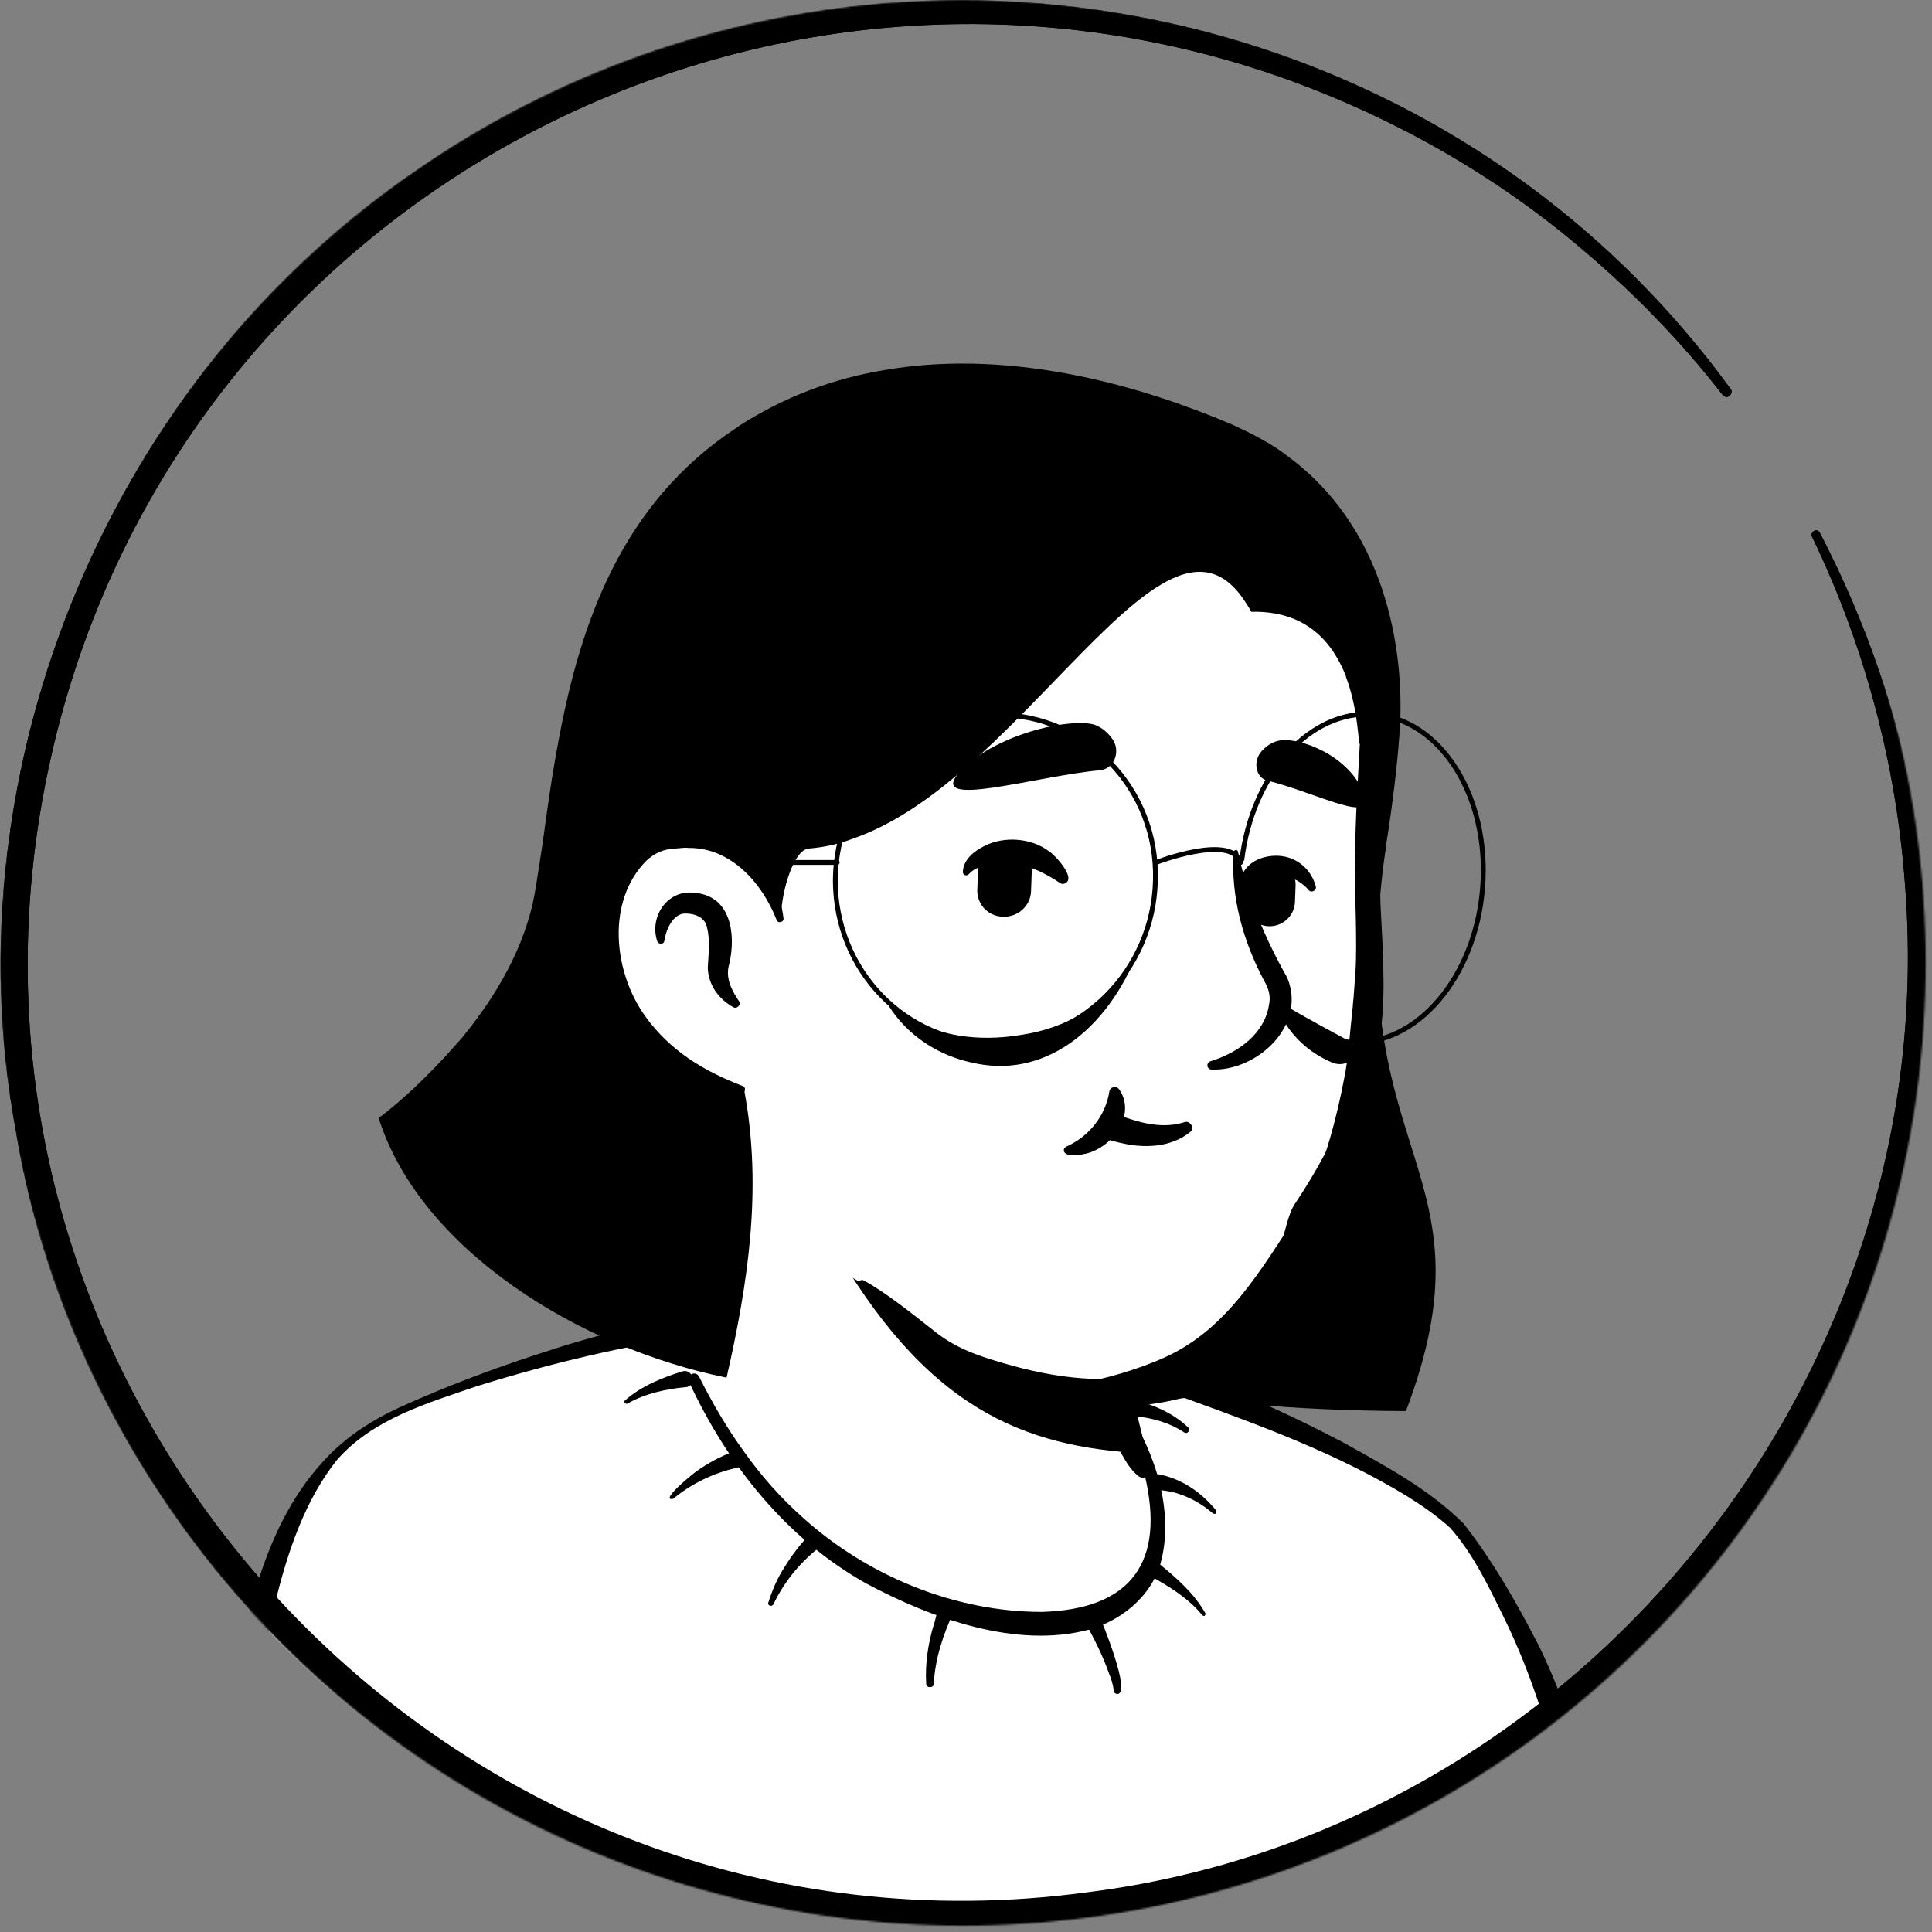 <svg width="1200" height="1200" viewBox="0 0 1200 1200" fill="none" xmlns="http://www.w3.org/2000/svg">
<rect x="0" y="0" width="1200" height="1200" fill="#808080" stroke="none"/>
<mask id="mask0_409_3640" style="mask-type:alpha" maskUnits="userSpaceOnUse" x="0" y="0" width="1197" height="1197">
<circle cx="598.033" cy="598.033" r="598.033" fill="#D9D9D9"/>
</mask>
<g mask="url(#mask0_409_3640)">
<path d="M1130.2 330.588C1368.24 789.02 949.804 1306.27 450.981 1180C227.059 1124.31 47.059 930.196 9.804 702.353C-32.549 475.686 69.804 232.157 261.177 103.922C523.53 -76.47 887.059 -16.47 1074.9 241.569C1076.08 242.745 1075.69 244.706 1074.12 245.883C1072.94 247.059 1070.98 246.667 1069.8 245.098C1043.92 211.765 1014.51 181.569 982.353 154.51C929.412 109.412 867.451 74.118 801.961 50.196C468.628 -70.588 102.745 130.196 29.804 478.824C-52.549 869.412 279.608 1229.02 675.686 1175.29C981.177 1136.86 1208.24 854.902 1183.14 548.235C1177.65 474.118 1158.04 400.785 1125.49 333.334C1124.71 332.157 1125.49 330.588 1126.67 329.804C1127.84 329.02 1129.41 329.412 1130.2 330.588Z" fill="black"/>
<path d="M1056.08 1334.9H64.316C64.316 1334.9 122.748 1211.76 148.63 1071.37C166.669 974.118 180.002 917.255 230.591 885.882C266.277 863.922 366.669 832.157 438.042 821.961C467.061 818.039 524.708 813.726 574.512 817.647C612.159 822.353 689.806 844.314 719.61 852.549C764.316 865.098 861.179 902.353 903.924 941.569C920.787 957.255 960.787 1035.69 986.669 1149.41C1016.47 1278.82 1056.08 1334.9 1056.08 1334.9Z" fill="white"/>
<path d="M1065.1 1339.61C769.805 1341.96 355.687 1347.45 64.707 1347.06C56.08 1347.45 49.805 1337.65 53.727 1329.8C60.785 1314.9 67.452 1299.61 73.727 1283.92C101.962 1214.12 125.883 1142.35 140.393 1068.63C152.158 1010.98 161.57 946.667 205.099 903.138C217.256 890.981 232.158 881.569 247.452 874.51C278.432 860.392 310.197 848.628 342.354 838.432C407.06 817.255 475.687 808.236 543.923 809.412C578.04 809.412 612.55 814.902 645.883 822.745C660.393 825.49 680.785 831.765 694.903 835.687L707.06 839.216C709.413 840.392 710.197 845.098 711.374 847.451C712.158 849.02 712.942 849.412 714.119 849.804C716.079 850.196 719.217 847.451 721.177 848.236C760.785 860 798.825 877.255 835.295 896.471C861.177 910.981 887.844 925.098 909.021 946.275C927.452 969.804 942.354 996.079 956.079 1022.75C989.413 1091.37 998.825 1169.02 1024.31 1240C1033.73 1267.06 1044.71 1294.12 1058.04 1319.61L1060.79 1324.71L1062.35 1327.45L1063.14 1328.63L1063.53 1329.41C1065.88 1330.98 1066.67 1336.86 1065.1 1339.61ZM1047.06 1330.2C1045.1 1332.55 1045.49 1337.65 1047.06 1339.61L1046.67 1338.82L1045.88 1337.26L1044.31 1334.51C1028.24 1306.27 1016.86 1276.08 1006.67 1245.49C980.001 1165.49 971.374 1080 933.727 1003.92C924.315 984.706 914.903 965.098 900.785 949.02C892.55 941.569 883.53 935.294 874.119 929.412C831.766 903.53 784.315 885.883 737.648 869.02C733.727 867.451 723.923 864.314 720.001 863.138C716.864 862.353 715.687 861.961 714.903 858.039C714.119 854.902 713.334 850.981 709.805 852.549C707.844 853.334 704.315 858.039 701.962 857.647C694.119 855.687 673.334 850.196 665.491 848.236C635.295 840.392 605.491 830.588 574.903 824.706C480.785 816.471 386.668 832.941 296.864 860.785C265.883 871.373 231.766 881.177 209.413 906.667C170.589 954.902 163.923 1036.08 151.766 1096.08C134.903 1179.61 109.413 1260.78 75.295 1339.61L64.315 1322.35C348.236 1323.53 759.217 1327.06 1047.06 1330.2Z" fill="black"/>
<path d="M425.882 861.569C413.725 862.745 400.784 865.49 389.804 871.765C388.627 872.549 387.059 870.588 388.235 869.804C398.431 860.784 411.373 855.686 423.922 851.765C426.667 850.981 429.412 852.549 429.804 855.294C430.98 858.432 429.02 861.569 425.882 861.569Z" fill="black"/>
<path d="M457.256 911.766C443.138 914.903 429.413 921.57 418.04 930.981C409.021 932.55 431.766 914.119 433.334 913.334C440.001 908.628 446.668 905.099 454.511 901.962C456.864 901.177 460.001 902.354 460.785 904.707C462.354 908.236 460.393 911.373 457.256 911.766Z" fill="black"/>
<path d="M507.841 961.961C496.469 970.98 486.665 983.137 480.39 996.47C479.998 997.255 478.822 997.647 478.038 997.255C477.253 996.863 476.861 996.078 477.253 995.294C479.606 987.843 482.743 980.392 487.057 973.725C491.371 966.667 496.077 960.392 501.567 954.51C503.528 952.549 506.665 952.549 508.626 954.51C510.587 956.47 510.587 960.392 507.841 961.961Z" fill="black"/>
<path d="M592.549 1000.78C585.882 1014.9 580.784 1030.2 580 1045.88C580 1048.63 575.294 1048.63 575.294 1045.88C574.51 1033.33 576.47 1020.78 580 1009.02C581.961 1004.31 582.353 991.765 590.196 994.118C592.549 994.902 593.725 998.039 592.549 1000.78Z" fill="black"/>
<path d="M682.351 1002.35C684.704 1007.84 702.743 1051.77 694.116 1052.16C692.939 1052.16 691.763 1051.37 691.763 1050.2C691.371 1046.28 690.194 1042.75 688.626 1038.82C684.704 1027.84 679.214 1016.86 673.332 1006.67C670.587 1000.79 679.606 996.079 682.351 1002.35Z" fill="black"/>
<path d="M719.608 915.686C734.118 918.432 746.275 927.059 755.294 938.039C755.686 938.432 755.686 939.608 755.294 940C754.902 940.392 754.118 940.392 753.333 940C743.922 931.765 731.373 925.882 718.824 925.49C711.373 925.098 712.549 914.51 719.608 915.686Z" fill="black"/>
<path d="M705.489 869.805C717.646 872.942 729.019 878.04 738.038 886.668C738.823 887.452 738.823 888.628 738.038 889.413C737.254 890.197 736.47 890.197 735.685 889.805C726.274 883.53 714.901 880.393 703.921 879.609C696.862 878.824 698.43 868.236 705.489 869.805Z" fill="black"/>
<path d="M719.608 970.98C730.588 980 741.568 989.412 748.627 1001.96C749.019 1002.35 748.627 1003.14 748.235 1003.53C747.843 1003.92 747.059 1003.53 746.667 1003.14C738.039 992.549 726.274 985.49 714.51 978.824C708.235 975.686 713.725 966.667 719.608 970.98Z" fill="black"/>
<path d="M717.647 963.137C709.412 1003.53 656.079 1027.84 566.275 991.372C472.941 953.725 432.549 863.921 422.353 837.254C477.647 733.725 439.216 661.96 439.216 661.96C566.667 650.98 678.039 799.999 678.039 799.999L695.294 873.725C696.863 879.999 700 885.49 704.706 889.411C712.941 903.921 722.745 937.254 717.647 963.137Z" fill="white"/>
<path d="M420.394 838.431C427.845 827.058 432.551 813.725 435.688 800.784C441.57 773.725 443.531 746.274 443.923 718.823V708.627C442.747 698.431 439.217 687.843 435.296 678.431C430.198 665.882 448.629 658.039 454.512 670.588C455.296 672.156 455.296 674.902 455.296 676.47C456.472 729.803 458.825 798.431 425.1 842.745C422.747 845.098 418.041 841.568 420.394 838.431Z" fill="black"/>
<path d="M682.354 799.216C688.236 802.745 690.197 807.451 690.981 812.157C693.334 821.568 692.55 831.765 694.903 841.568C696.863 850.98 702.746 860 704.314 869.804C706.275 880 712.157 901.569 714.51 912.157C715.295 914.51 713.726 917.255 710.981 917.647C709.412 918.039 708.236 917.647 707.059 916.863C701.961 912.549 699.609 908.235 696.471 902.745C691.373 893.333 687.844 884.706 684.707 874.117C681.961 864.706 683.138 854.51 680.785 844.706C678.824 835.294 673.334 826.274 671.373 816.47C670.197 811.765 669.805 806.666 673.334 800.784C675.687 798.431 679.608 797.647 682.354 799.216Z" fill="black"/>
<path d="M710.59 902.745C635.688 898.823 574.512 875.294 514.904 769.019C565.1 813.333 624.316 830.195 686.669 838.039L694.904 874.117C696.472 880.392 705.884 898.823 710.59 902.745Z" fill="black"/>
<path d="M707.454 888.235C720.788 913.333 728.631 944.705 720.396 972.548C714.121 992.156 696.082 1006.67 676.474 1012.16C630.984 1024.31 578.435 1005.1 538.043 983.529C488.239 955.686 451.376 909.019 427.847 858.039C426.278 854.117 431.768 850.98 434.121 854.901C442.356 871.372 451.768 887.45 462.356 901.96C472.945 916.862 485.101 930.588 498.827 942.744C538.827 978.823 592.945 1001.18 647.062 1001.18C702.749 999.607 723.925 970.195 710.984 916.078C709.023 907.45 705.886 898.431 701.572 890.98C699.219 887.842 705.101 884.313 707.454 888.235Z" fill="black"/>
<path d="M859.218 417.255C866.276 450.196 852.551 465.098 852.551 553.333C852.551 597.647 856.472 625.882 843.531 679.608C837.649 704.314 819.217 734.51 806.668 757.255C794.119 780 802.355 818.039 781.178 835.686C717.649 888.627 640.786 873.725 570.982 829.019C568.237 827.451 552.943 809.412 548.237 805.882C532.159 793.725 505.492 780.784 497.649 772.941C475.688 751.372 492.159 713.333 478.825 690.98C461.57 662.353 440.786 685.49 418.433 660.784C387.453 627.059 350.198 559.215 368.629 439.215C398.433 244.706 552.551 221.961 666.668 243.529C781.57 265.49 840.394 330.588 859.218 417.255Z" fill="white"/>
<path d="M438.041 695.686C429.021 680.784 417.649 667.843 407.061 653.725C391.374 632.157 379.61 608.235 371.766 583.137C338.041 475.294 356.472 334.902 456.864 268.235C548.629 206.274 727.061 225.882 806.668 302.353C841.962 334.117 876.08 400.392 868.629 448.235C861.963 482.353 856.08 516.078 857.257 550.98C857.257 568.235 859.217 585.49 859.217 603.137C860.394 638.431 854.119 674.117 840.786 707.058C834.119 723.529 825.884 739.215 816.864 754.509C815.296 756.862 814.119 760.392 813.335 764.706C810.198 777.255 808.629 789.804 805.884 802.745C802.747 816.47 799.217 832.157 787.453 842.353C754.904 868.627 711.374 876.47 670.982 873.333C642.747 870.98 615.296 863.529 589.806 851.372C567.453 838.039 552.551 816.47 533.727 799.215C531.766 797.255 534.119 794.117 536.472 795.294C550.198 802.745 566.668 816.078 579.217 825.882C592.943 837.255 607.061 841.96 623.139 846.666C639.217 851.372 655.688 854.902 672.159 856.078C708.629 858.823 747.845 852.157 777.257 829.411C785.1 821.96 787.845 810.196 790.59 799.215C794.119 784.313 796.08 768.627 801.178 754.117C801.963 751.764 803.531 748.627 804.708 747.058C814.119 732.941 822.747 718.039 829.806 702.745C844.315 671.764 851.766 638.039 851.766 603.921C851.766 586.666 850.198 569.411 849.806 552.157C849.413 525.882 849.021 499.607 851.374 473.333C852.551 460.392 854.512 448.235 854.119 435.686C849.021 390.98 827.845 347.058 796.472 314.902C728.629 245.882 600.002 226.274 510.982 259.215C405.884 298.431 378.433 404.706 372.551 506.274C368.629 567.059 387.061 626.666 432.943 668.627L451.374 687.843C457.649 694.902 444.315 705.098 438.041 695.686Z" fill="black"/>
<path d="M484.316 570.98C484.316 570.98 472.159 512.157 414.904 519.215C365.492 525.49 348.237 643.921 460.394 676.863" fill="white"/>
<path d="M455.296 625.49C446.276 620.392 440.002 611.765 439.61 601.176C440.002 593.333 441.178 584.314 439.217 576.471C438.041 569.02 430.198 567.059 424.315 567.451C418.041 568.627 414.119 576.471 412.943 582.745C412.943 583.137 412.551 584.314 412.551 584.706C412.159 586.667 409.021 586.667 408.237 584.706C403.139 569.412 414.512 552.549 430.982 554.51C454.119 556.078 457.257 580.392 452.943 598.823C450.59 606.667 453.727 613.725 458.041 620.392L458.825 621.569C460.786 623.921 457.649 627.059 455.296 625.49Z" fill="black"/>
<path d="M769.021 529.412C774.904 557.255 785.884 583.137 799.61 607.451C811.766 637.255 780.394 665.49 752.551 664.313C749.413 664.313 749.021 660 751.766 659.215C769.413 653.725 785.492 641.961 788.237 623.921C789.413 618.431 787.845 613.725 785.1 609.019C772.159 584.706 764.315 556.862 766.276 529.412C766.276 527.451 769.021 527.451 769.021 529.412Z" fill="black"/>
<path d="M482.353 571.372C473.333 548.235 453.726 526.274 427.451 526.666C425.098 526.274 421.177 527.058 418.824 527.058C412.157 527.45 406.667 529.803 401.569 534.509C376.471 559.607 380.784 603.921 401.177 631.764C408.235 641.568 417.255 650.196 427.451 657.254C437.647 664.313 449.02 669.803 461.176 674.509C463.922 675.294 462.745 679.607 460 679.215C433.726 673.725 408.627 660.784 391.373 639.215C364.706 607.058 359.216 553.333 390.98 521.96C398.039 515.686 407.843 510.98 417.647 510.98C420.784 510.98 425.49 510.196 428.627 510.98C445.098 511.764 460.784 520 470.98 532.941C480 543.921 485.098 557.254 486.667 570.588C486.667 572.941 483.137 573.725 482.353 571.372Z" fill="black"/>
<path d="M739.216 703.137C727.059 712.941 710.196 713.334 695.686 709.804C690.98 708.628 685.49 707.843 682.745 702.745C680 698.432 682.745 692.941 687.843 692.157C692.941 690.981 696.078 693.334 700.392 694.51C711.765 698.432 724.314 700.784 736.078 696.863C739.216 696.079 742.353 700.785 739.216 703.137Z" fill="black"/>
<path d="M696.078 678.039C704.314 692.549 692.549 709.804 678.431 715.294C675.294 716.863 660.392 720 660.784 714.118C660.784 713.333 661.568 712.549 662.353 712.157C676.47 705.882 686.667 692.941 689.019 678.039C689.412 674.902 693.725 674.118 695.294 676.863L696.078 678.039Z" fill="black"/>
<path d="M683.137 478.431C691.764 477.647 696.078 467.451 691.372 459.608C688.627 455.686 685.098 452.157 680 450.196C665.098 445.49 616.47 456.078 595.294 480.392C576.47 502.745 643.921 481.96 683.137 478.431Z" fill="black"/>
<path d="M786.667 484.705C780.001 482.745 778.04 472.941 783.53 466.666C786.275 463.529 790.197 460.784 794.511 460C807.844 457.647 838.432 469.803 847.06 492.941C854.903 512.941 818.432 492.549 786.667 484.705Z" fill="black"/>
<path d="M622.747 569.412C613.335 569.02 606.276 561.177 607.06 551.765L607.452 540.784C607.845 531.373 615.688 524.314 625.099 525.098C634.511 525.49 641.57 533.333 640.786 542.745L640.394 553.726C640.001 562.745 632.158 569.804 622.747 569.412Z" fill="black"/>
<path d="M787.843 575.294C779.215 574.901 772.549 567.45 772.941 558.823L773.333 548.627C773.725 539.999 781.176 533.333 789.803 533.725C798.431 534.117 805.098 541.568 804.705 550.196L804.313 560.392C803.921 569.019 796.47 575.686 787.843 575.294Z" fill="black"/>
<path d="M658.039 548.235C645.098 539.607 630.98 533.725 615.294 536.862C610.196 537.647 605.098 539.215 601.96 542.745C600.784 544.313 598.039 543.921 598.039 541.568C598.431 533.725 605.098 528.627 611.372 525.49C623.529 519.215 640.392 520.392 651.372 528.627C655.294 530.98 668.627 545.49 661.568 548.627C660 549.411 659.215 549.019 658.039 548.235Z" fill="black"/>
<path d="M770.194 550.196C770.194 533.726 790.586 527.843 803.135 533.726C810.194 536.863 815.292 543.137 817.253 550.588C818.037 552.941 814.508 554.902 812.939 552.941C806.272 545.098 794.9 541.177 785.88 545.882C783.135 547.451 782.743 548.628 781.959 550.196C781.959 558.039 770.586 557.647 770.194 550.196Z" fill="black"/>
<path d="M860.308 529.802C860.7 527.841 861.092 525.88 861.092 523.92C865.014 499.214 867.759 476.469 869.328 454.9C872.465 410.978 864.23 331.763 801.092 284.312C795.602 279.998 789.72 276.077 783.053 272.547C777.563 269.41 771.681 266.665 765.798 263.92C714.426 241.959 631.681 215.684 549.72 229.802C518.347 234.9 486.975 246.273 457.563 265.488C457.171 265.488 457.171 265.88 457.171 265.88C385.798 312.939 360.7 387.449 347.367 457.645C343.053 479.998 339.916 502.351 337.171 522.743C335.602 533.331 334.034 543.528 332.465 552.939C326.583 588.626 306.975 620.39 286.19 645.488C285.014 646.665 283.837 648.233 282.661 649.41C265.798 668.626 248.935 683.92 237.171 692.939C236.386 693.331 235.602 694.116 235.21 694.508C261.092 776.077 359.916 837.253 451.288 855.684C464.622 797.253 473.641 738.037 462.269 677.253C459.132 676.077 457.563 674.9 457.563 674.116C349.328 639.998 366.583 523.92 415.602 517.645C433.249 515.292 446.19 519.606 456.386 525.88C470.112 536.077 485.014 561.567 485.014 569.018C485.798 551.763 493.249 527.841 502.269 527.057C511.681 526.273 521.092 524.312 530.112 520.782C575.21 505.096 616.386 462.743 652.857 425.096C703.053 373.331 743.837 329.41 772.857 372.939C774.426 375.292 775.994 377.645 777.171 379.998C811.681 379.214 827.759 399.214 835.994 419.998C835.994 419.998 835.994 419.998 835.994 420.39C842.661 438.037 843.445 456.077 844.23 460.782C844.23 461.567 844.23 461.959 844.622 461.959C843.837 477.645 841.877 504.312 841.485 538.822C841.485 554.508 843.053 585.88 841.877 603.92C841.485 609.41 841.092 614.9 840.7 619.998C840.308 622.743 840.308 625.488 839.916 627.841C839.524 630.194 839.524 632.939 839.132 635.684C838.739 639.606 838.347 643.528 837.955 647.841C837.563 651.371 837.171 654.9 836.779 658.429V658.822C836.387 661.567 835.994 663.92 835.602 666.273C829.72 697.645 820.7 730.979 807.759 750.979C781.877 791.371 761.485 825.488 724.23 842.743C687.367 859.606 645.406 863.135 645.406 863.135C645.406 863.135 657.171 870.586 685.014 872.155C712.465 873.724 732.857 865.488 753.249 869.018C796.779 876.469 873.249 876.469 873.249 876.469C930.504 725.88 833.641 718.822 860.308 529.802Z" fill="black"/>
<path d="M791.766 620C791.766 620 796.472 646.667 827.452 660C835.296 663.138 843.531 658.04 843.531 649.412C843.139 649.412 793.727 623.138 791.766 620Z" fill="black"/>
<path d="M549.413 620.001C549.413 620.001 563.923 652.942 607.452 660.785C650.982 669.02 690.59 637.648 709.021 585.099C709.021 585.099 694.119 633.726 634.511 642.746C575.688 652.55 549.413 620.001 549.413 620.001Z" fill="black"/>
<path d="M717.65 546.667C716.474 602.746 671.376 647.844 616.866 647.844C562.356 647.844 518.827 602.746 518.827 546.667C519.219 490.197 564.317 443.922 619.611 443.922C674.905 443.922 719.219 490.197 717.65 546.667Z" stroke="black" stroke-width="3" stroke-miterlimit="10" stroke-linecap="round" stroke-linejoin="round"/>
<path d="M771.374 533.726C777.649 483.138 810.59 443.53 849.413 443.53C891.374 443.53 923.531 489.804 921.178 546.275C918.825 602.353 883.531 647.451 842.354 647.451C827.06 647.451 813.335 641.569 801.962 630.981" stroke="black" stroke-width="3" stroke-miterlimit="10" stroke-linecap="round" stroke-linejoin="round"/>
<path d="M520.001 535.687H464.315" stroke="black" stroke-width="3" stroke-miterlimit="10" stroke-linecap="round" stroke-linejoin="round"/>
<path d="M718.041 535.687C718.041 535.687 764.707 517.648 770.59 535.687" stroke="black" stroke-width="3" stroke-miterlimit="10" stroke-linecap="round" stroke-linejoin="round"/>
<path d="M1130.2 330.588C1368.24 789.02 949.804 1306.27 450.981 1180C227.059 1124.31 47.059 930.196 9.804 702.353C-32.549 475.686 69.804 232.157 261.177 103.922C523.53 -76.47 887.059 -16.47 1074.9 241.569C1076.08 242.745 1075.69 244.706 1074.12 245.883C1072.94 247.059 1070.98 246.667 1069.8 245.098C1043.92 211.765 1014.51 181.569 982.353 154.51C929.412 109.412 867.451 74.118 801.961 50.196C468.628 -70.588 102.745 130.196 29.804 478.824C-52.549 869.412 279.608 1229.02 675.686 1175.29C981.177 1136.86 1208.24 854.902 1183.14 548.235C1177.65 474.118 1158.04 400.785 1125.49 333.334C1124.71 332.157 1125.49 330.588 1126.67 329.804C1127.84 329.02 1129.41 329.412 1130.2 330.588Z" fill="black"/>
</g>
</svg>
